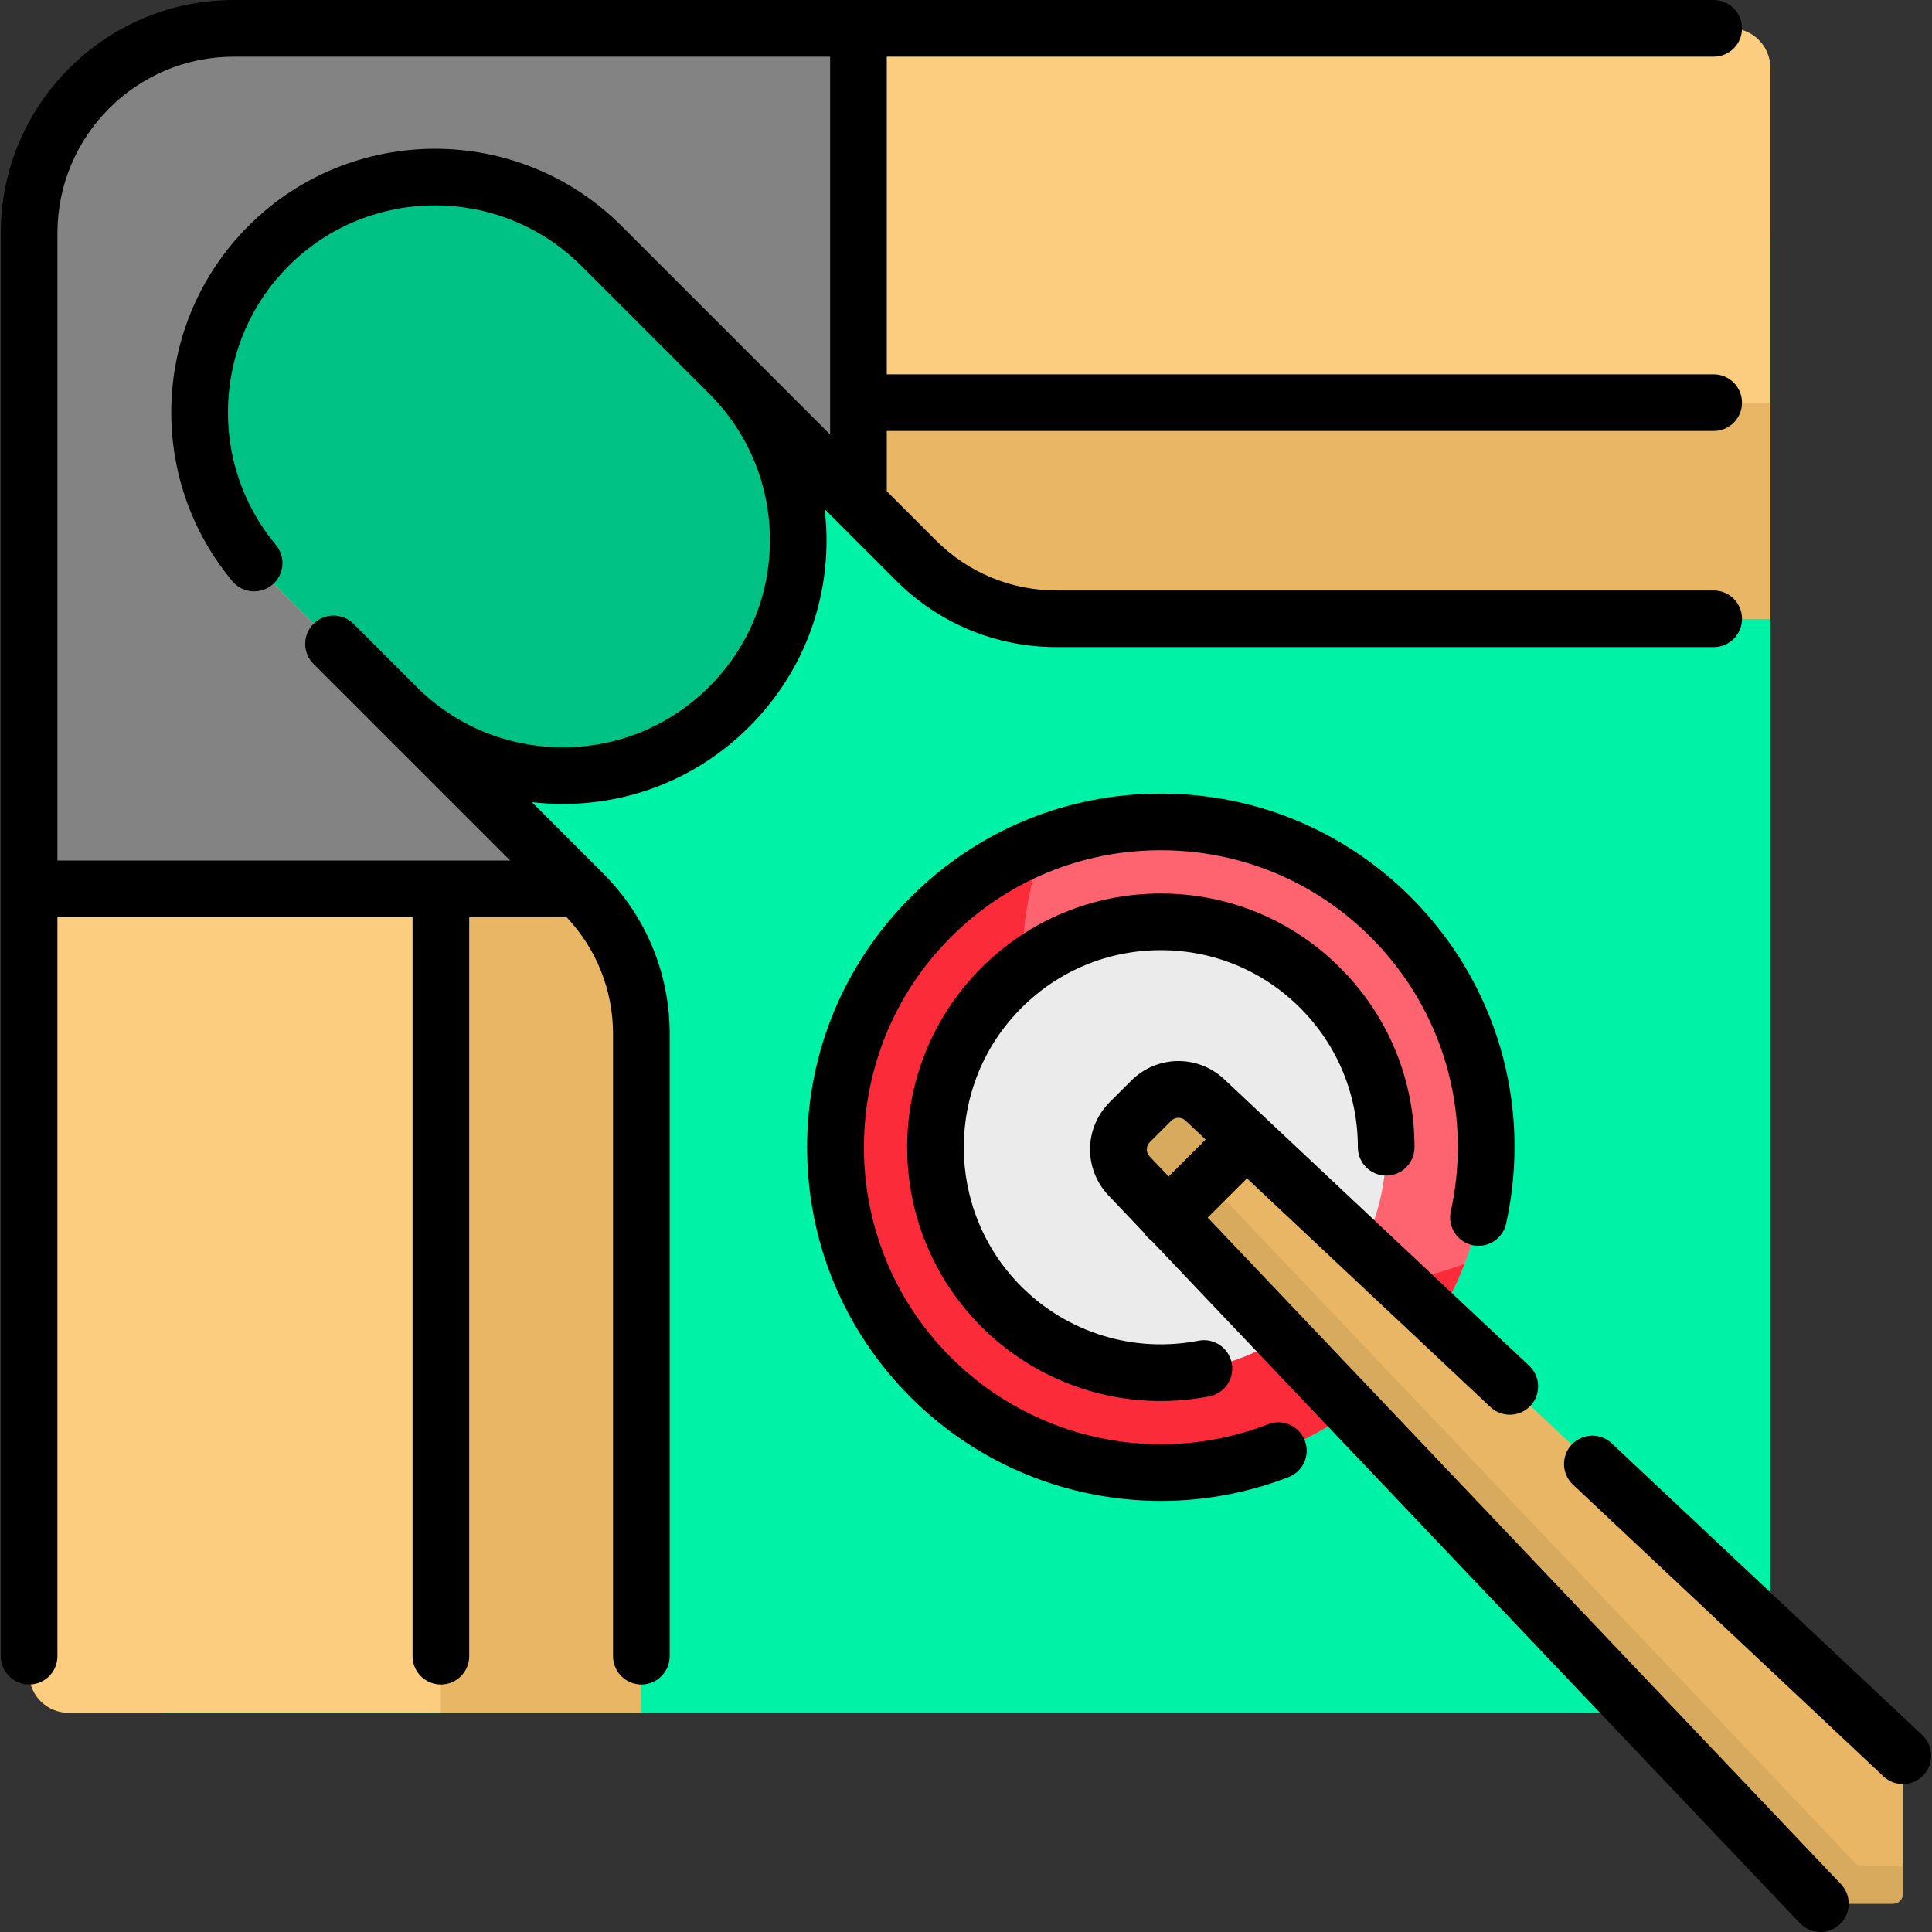 <svg id="Capa_1" enable-background="new 0 0 511.487 511.487" height="512" viewBox="0 0 511.487 511.487" width="512" xmlns="http://www.w3.org/2000/svg"><rect x="0" y="0" width="511.487" height="511.487" fill="#333333" stroke="none"/><path d="m169.805 453.459h298.88v-390.72h-425.414v390.724z" fill="#00f2a6"/><circle cx="307.308" cy="303.73" fill="#fe646f" r="86.127"/><path d="m356.875 340.291c-47.567 0-86.127-38.561-86.127-86.127 0-10.874 2.035-21.268 5.713-30.847-32.325 12.409-55.28 43.722-55.28 80.415 0 47.567 38.561 86.127 86.127 86.127 36.693 0 68.006-22.956 80.415-55.28-9.58 3.676-19.974 5.712-30.848 5.712z" fill="#fb2b3a"/><circle cx="307.308" cy="303.73" fill="#ebebeb" r="59.678"/><path d="m481.168 503.175-182.233-191.822c-3.823-4.024-3.741-10.361.183-14.286l5.634-5.634c3.909-3.909 10.215-4.007 14.244-.222l183.961 172.837c.525.494.824 1.183.824 1.904v35.423c0 1.443-1.169 2.612-2.612 2.612h-18.108c-.715.001-1.4-.293-1.893-.812z" fill="#e9b665"/><path d="m493.022 494.027c-.716 0-1.401-.293-1.894-.813l-182.232-191.822c-3.089-3.251-3.626-8.011-1.649-11.79-.898.47-1.741 1.078-2.495 1.831l-5.634 5.634c-3.924 3.925-4.006 10.262-.183 14.286l182.232 191.822c.493.519 1.178.813 1.894.813h18.107c1.443 0 2.612-1.169 2.612-2.612v-7.349z" fill="#d8aa5e"/><path d="m318.997 291.211c-4.029-3.785-10.335-3.687-14.244.222l-5.634 5.634c-3.924 3.925-4.006 10.262-.183 14.286l9.988 10.514 20.895-20.488z" fill="#d8aa5e"/><path d="m71.095 65.109c24.34-24.34 63.8-24.34 88.14 0l33.83 33.83c24.34 24.34 24.34 63.81 0 88.15-12.17 12.17-28.12 18.26-44.07 18.26-15.85 0-31.7-6.01-43.84-18.04l-.23-.22-33.83-33.84c-12.18-12.17-18.26-28.12-18.26-44.07s6.08-31.9 18.26-44.07z" fill="#00c285"/><path d="m468.685 17.937v145.882h-188.93c-13.97 0-27.36-5.55-37.23-15.42l-83.29-83.29c-24.34-24.34-63.8-24.34-88.14 0-12.18 12.17-18.26 28.12-18.26 44.07s6.08 31.9 18.26 44.07l83.28 83.29c9.88 9.88 15.43 23.27 15.43 37.24v179.68h-151.662c-5.765 0-10.438-4.673-10.438-10.438v-381.332c0-29.928 24.262-54.19 54.19-54.19h396.352c5.765 0 10.438 4.674 10.438 10.438z" fill="#fccd7f"/><path d="m116.709 198.869v254.591h53.096v-179.68c0-13.97-5.55-27.36-15.43-37.24z" fill="#e9b665"/><path d="m200.728 106.602 41.798 41.798c9.87 9.87 23.26 15.42 37.23 15.42h188.93v-57.218z" fill="#e9b665"/><path d="m71.095 153.249 82.06 82.07h-145.45v-173.63c0-29.93 24.26-54.19 54.19-54.19h165.38v125.65l-68.04-68.04c-24.34-24.34-63.8-24.34-88.14 0-12.18 12.17-18.26 28.12-18.26 44.07s6.08 31.9 18.26 44.07z" fill="#838383"/><path d="m198.371 192.391c13.188-13.188 20.452-30.724 20.452-49.375 0-2.764-.179-5.499-.493-8.204l18.889 18.889c11.362 11.361 26.468 17.619 42.536 17.619h173.935c4.142 0 7.5-3.357 7.5-7.5s-3.358-7.5-7.5-7.5h-173.935c-12.061 0-23.4-4.697-31.93-13.227l-13.053-13.053v-15.939h218.918c4.142 0 7.5-3.357 7.5-7.5s-3.358-7.5-7.5-7.5h-218.918v-84.101h218.918c4.142 0 7.5-3.357 7.5-7.5s-3.358-7.5-7.5-7.5h-391.797c-34.014 0-61.687 27.673-61.687 61.687v376.776c0 4.143 3.358 7.5 7.5 7.5s7.5-3.357 7.5-7.5v-195.646h94.018v195.646c0 4.143 3.358 7.5 7.5 7.5s7.5-3.357 7.5-7.5v-195.646h25.779c7.934 8.41 12.298 19.345 12.298 30.957v164.688c0 4.143 3.358 7.5 7.5 7.5s7.5-3.357 7.5-7.5v-164.688c0-16.067-6.257-31.174-17.619-42.537l-18.888-18.888c2.704.314 5.439.493 8.203.493 18.651.001 36.186-7.263 49.374-20.451zm-104.768-27.232c-2.929-2.928-7.678-2.928-10.606 0-2.929 2.93-2.929 7.678 0 10.607l52.052 52.051h-119.843v-166.13c0-25.744 20.944-46.687 46.687-46.687h157.879v100.041l-55.234-55.235c-27.226-27.225-71.525-27.225-98.75.001-12.405 12.405-19.644 28.885-20.383 46.401-.734 17.404 4.989 34.33 16.114 47.658 2.655 3.181 7.386 3.606 10.563.952 3.18-2.654 3.606-7.384.952-10.563-8.729-10.459-13.219-23.746-12.643-37.415.58-13.751 6.263-26.688 16.002-36.427 21.377-21.378 56.16-21.378 77.538 0l33.831 33.831c.001.001.002.002.003.003 10.355 10.355 16.059 24.124 16.059 38.769s-5.703 28.413-16.059 38.768c-10.355 10.356-24.124 16.06-38.769 16.06-14.643 0-28.409-5.702-38.763-16.054z"/><path d="m335.735 377.062c-29.037 11.237-62.02 4.277-84.027-17.73-30.658-30.658-30.658-80.543 0-111.201 14.852-14.853 34.598-23.031 55.601-23.031s40.75 8.179 55.601 23.031c19.069 19.068 26.988 46.201 21.183 72.578-.89 4.046 1.667 8.047 5.712 8.937 4.046.894 8.046-1.667 8.937-5.712 6.911-31.401-2.519-63.704-25.226-86.41-17.685-17.685-41.198-27.424-66.208-27.424s-48.523 9.739-66.208 27.424c-17.685 17.686-27.424 41.198-27.424 66.208s9.739 48.522 27.424 66.208c17.885 17.885 41.855 27.423 66.268 27.422 11.354 0 22.804-2.063 33.779-6.311 3.863-1.494 5.783-5.838 4.288-9.7-1.493-3.865-5.837-5.787-9.7-4.289z"/><path d="m307.309 251.553c13.937 0 27.04 5.428 36.895 15.283 9.854 9.854 15.282 22.957 15.281 36.895 0 4.142 3.357 7.5 7.5 7.5 4.142 0 7.5-3.357 7.5-7.5 0-17.944-6.987-34.814-19.675-47.502s-29.558-19.676-47.501-19.676c-17.944 0-34.813 6.988-47.501 19.676-26.192 26.193-26.192 68.811 0 95.004 12.731 12.73 29.834 19.68 47.488 19.679 4.273 0 8.583-.407 12.866-1.239 4.066-.789 6.723-4.725 5.934-8.791-.79-4.066-4.727-6.728-8.792-5.934-17.079 3.312-34.607-2.038-46.89-14.322-20.343-20.344-20.343-53.445 0-73.789 9.855-9.857 22.958-15.284 36.895-15.284z"/><path d="m508.916 459.356-82.211-77.24c-3.019-2.837-7.766-2.688-10.601.33-2.836 3.019-2.688 7.766.331 10.602l82.211 77.24c1.448 1.36 3.292 2.034 5.134 2.034 1.998 0 3.992-.794 5.467-2.364 2.836-3.019 2.688-7.766-.331-10.602z"/><path d="m319.73 322.352 10.395-10.395 64.444 60.548c3.02 2.836 7.766 2.688 10.602-.33 2.836-3.019 2.688-7.766-.331-10.602l-80.708-75.829c-7.026-6.6-17.869-6.432-24.683.386l-5.635 5.634c-6.852 6.855-6.991 17.729-.316 24.755l9.329 9.82c.289.455.628.887 1.025 1.284.298.298.618.557.95.794l171.701 180.736c1.475 1.552 3.455 2.334 5.438 2.334 1.855 0 3.714-.685 5.165-2.063 3.003-2.853 3.125-7.601.272-10.604zm-15.309-19.982 5.635-5.634c1.051-1.05 2.723-1.076 3.806-.06l5.326 5.003-9.792 9.792-5.022-5.286c-1.03-1.081-1.009-2.758.047-3.815z"/></svg>